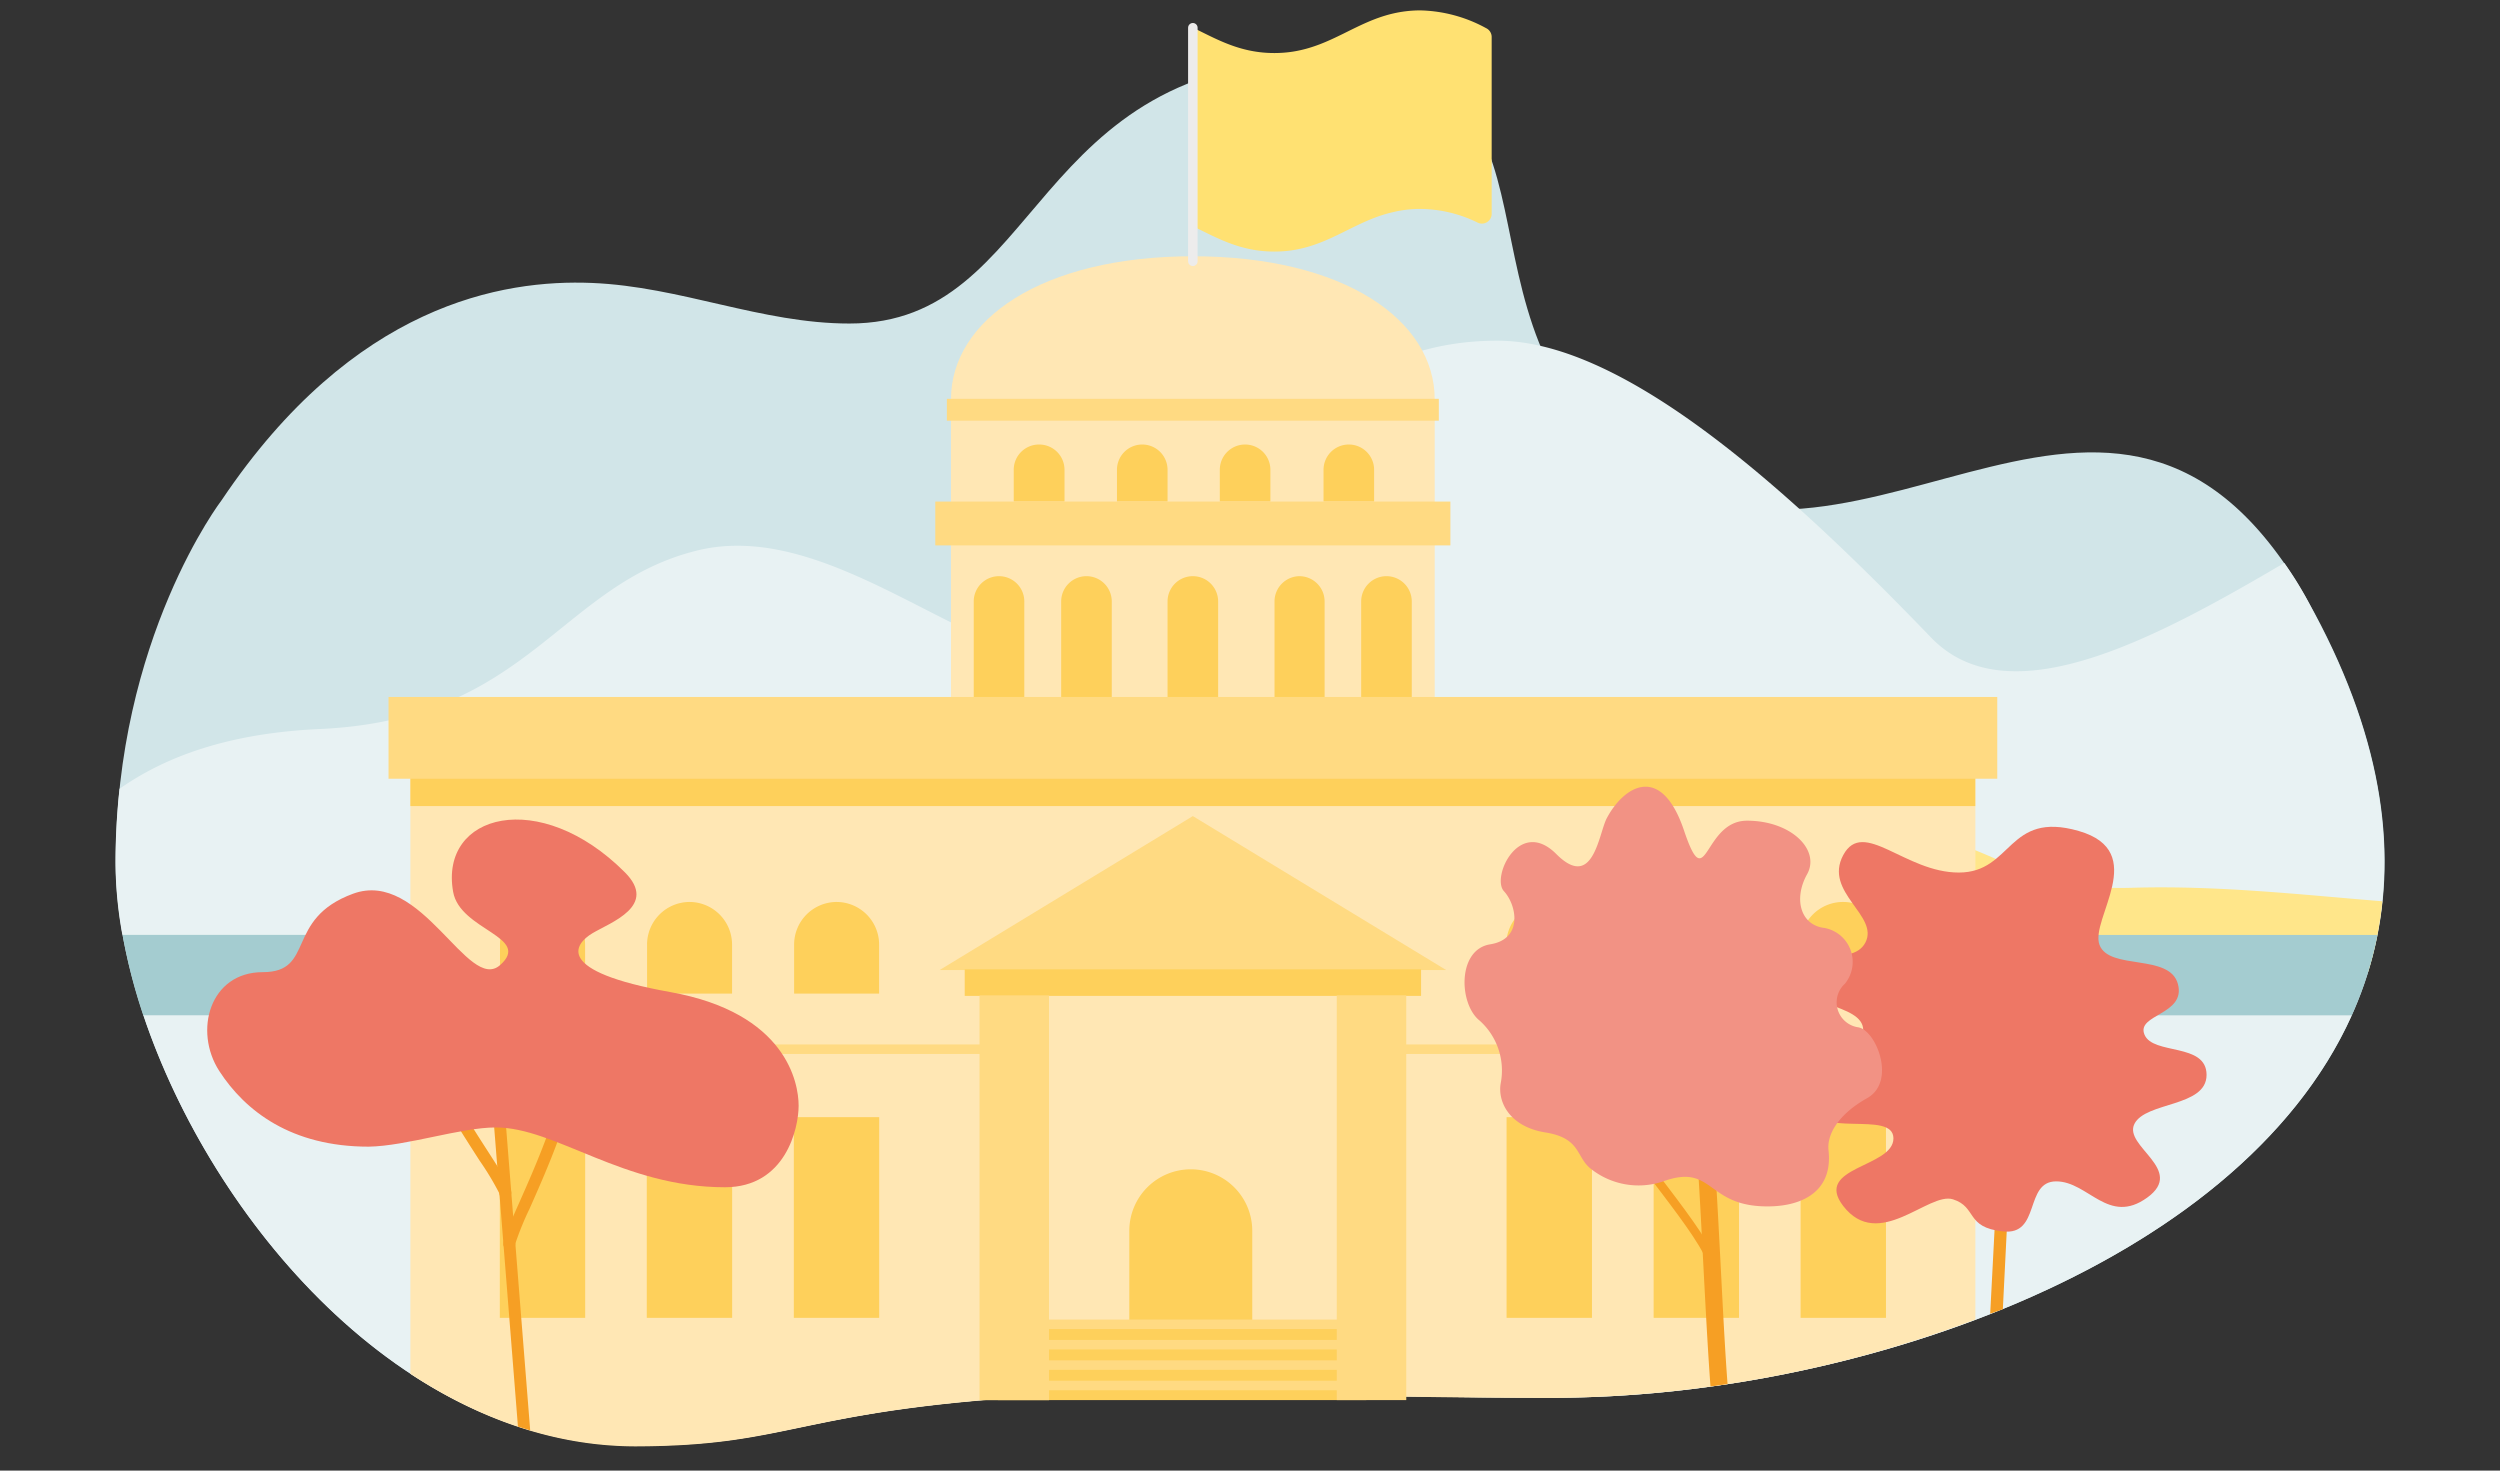 <svg xmlns="http://www.w3.org/2000/svg" viewBox="0 0 255 150"><rect x="0" y="0" width="255" height="150" fill="#333333" stroke="none"/><path d="M22.62,51C36.05,31,51.3,28.49,60.37,28.86S77.65,33,86.64,33c19.87,0,18.1-26.95,48.58-26.95,27.49,0,10.58,26.89,31.85,41.65,23.39,16.23,49.56-21.41,69,14.8,28.68,53.46-35.23,80.06-77.28,80.06-21.93,0-39.27-.9-50.31-.32-27.35,1.43-27.22,5.22-43.6,5.22-30.08,0-53.08-36.61-53.08-59.48S22.62,51,22.62,51Z" style="fill:#d1e5e8"/><path d="M239.88,103.56c-11.7,26.05-51.74,39-81.12,39-21.93,0-39.26-.9-50.31-.32-27.34,1.43-27.21,5.22-43.59,5.22-23.84,0-43.24-23-50.25-43.93Z" style="fill:#e8f2f3"/><path d="M32.2,98.18c2.88,0,2.88,1,5.75,1s2.88-1,5.76-1c2.15,0,2.69.58,4,.87" style="fill:none;stroke:#d9ece8;stroke-linecap:round;stroke-miterlimit:10;stroke-width:0.509px"/><path d="M20.45,99.24c2.87.12,2.82,1.14,5.7,1.27s2.91-.9,5.79-.77,2.83,1.14,5.71,1.27,2.92-.89,5.79-.77" style="fill:none;stroke:#d9ece8;stroke-linecap:round;stroke-miterlimit:10;stroke-width:0.509px"/><path d="M71,56.18C57,59.7,53.9,73.4,32.63,74.36c-9.32.42-15.76,2.81-20.44,6.1A69.92,69.92,0,0,0,11.78,88a41.63,41.63,0,0,0,.7,7.35h230c1.87-9.5.2-20.45-6.45-32.83A36.22,36.22,0,0,0,233,57.42c-13.15,7.73-28.1,15.8-36,7.64-14.29-14.83-31.17-30.31-44.28-30.31-26.22,0-30.31,32.28-41.74,33S84.93,52.65,71,56.18Z" style="fill:#e8f2f3"/><path d="M179.32,102.7c-21.47,0-7.62-1.06-5.38-1,1.64,0,42.11-1.54,67.61-2.57A36.81,36.81,0,0,0,243,91.93c-8-.64-16.64-1.63-25.41-1.38C203,91,204.73,84,184.74,84H159.31l-10,22.77C156.41,106.77,200.79,102.7,179.32,102.7Z" style="fill:#ffe68a"/><path d="M14.61,103.56H239.88a37.91,37.91,0,0,0,2.62-8.2h-230A58,58,0,0,0,14.61,103.56Z" style="fill:#a4ccd0"/><path d="M108.45,142.27c11-.58,28.38.32,50.31.32a125.1,125.1,0,0,0,42.73-8v-63H41.86v68.54c6.91,4.54,14.67,7.4,23,7.4C81.24,147.49,81.11,143.7,108.45,142.27Z" style="fill:#ffe7b4"/><path d="M151.58,2.87a14.62,14.62,0,0,0-6.72-1.81A12.32,12.32,0,0,0,142,1.4c-3.7.89-6.22,3.26-10.15,3.87a12.35,12.35,0,0,1-1.87.14c-3.45,0-5.8-1.37-8.28-2.58V23.09c2.48,1.2,4.83,2.57,8.28,2.57a12.35,12.35,0,0,0,1.87-.14c3.93-.61,6.45-3,10.15-3.86a11.8,11.8,0,0,1,2.89-.35,13.51,13.51,0,0,1,5.9,1.43,1,1,0,0,0,1.36-.88V3.74A1,1,0,0,0,151.58,2.87Z" style="fill:#ffe172"/><rect x="97" y="41.8" width="49.34" height="30.1" style="fill:#ffe7b4"/><rect x="95.4" y="51.16" width="52.54" height="4.47" style="fill:#ffda82"/><path d="M146.34,40.73c0-8.06-9.21-14.59-24.67-14.59S97,32.67,97,40.73Z" style="fill:#ffe7b4"/><path d="M101.9,58.77h0a2.58,2.58,0,0,1,2.58,2.58V72a0,0,0,0,1,0,0H99.32a0,0,0,0,1,0,0V61.35a2.58,2.58,0,0,1,2.58-2.58Z" style="fill:#fed05b"/><path d="M110.82,58.77h0a2.58,2.58,0,0,1,2.58,2.58V72a0,0,0,0,1,0,0h-5.16a0,0,0,0,1,0,0V61.35a2.58,2.58,0,0,1,2.58-2.58Z" style="fill:#fed05b"/><path d="M106,45.34h0a2.58,2.58,0,0,1,2.58,2.58v3.22a0,0,0,0,1,0,0H103.4a0,0,0,0,1,0,0V47.91A2.58,2.58,0,0,1,106,45.34Z" style="fill:#fed05b"/><path d="M116.51,45.34h0a2.58,2.58,0,0,1,2.58,2.58v3.22a0,0,0,0,1,0,0h-5.16a0,0,0,0,1,0,0V47.91A2.58,2.58,0,0,1,116.51,45.34Z" style="fill:#fed05b"/><path d="M127,45.34h0a2.58,2.58,0,0,1,2.58,2.58v3.22a0,0,0,0,1,0,0h-5.16a0,0,0,0,1,0,0V47.91A2.58,2.58,0,0,1,127,45.34Z" style="fill:#fed05b"/><path d="M137.58,45.34h0a2.58,2.58,0,0,1,2.58,2.58v3.22a0,0,0,0,1,0,0H135a0,0,0,0,1,0,0V47.91A2.58,2.58,0,0,1,137.58,45.34Z" style="fill:#fed05b"/><path d="M121.67,58.77h0a2.58,2.58,0,0,1,2.58,2.58V72a0,0,0,0,1,0,0h-5.16a0,0,0,0,1,0,0V61.35A2.58,2.58,0,0,1,121.67,58.77Z" style="fill:#fed05b"/><path d="M132.53,58.77h0a2.58,2.58,0,0,1,2.58,2.58V72a0,0,0,0,1,0,0H130a0,0,0,0,1,0,0V61.35A2.58,2.58,0,0,1,132.53,58.77Z" style="fill:#fed05b"/><path d="M141.45,58.77h0A2.58,2.58,0,0,1,144,61.35V72a0,0,0,0,1,0,0h-5.16a0,0,0,0,1,0,0V61.35a2.58,2.58,0,0,1,2.58-2.58Z" style="fill:#fed05b"/><rect x="96.58" y="40.68" width="50.18" height="2.23" style="fill:#ffda82"/><rect x="41.86" y="73.88" width="159.62" height="8.34" style="fill:#fed05b"/><rect x="39.63" y="71.09" width="164.09" height="8.34" style="fill:#ffda82"/><polygon points="121.67 83.24 95.83 98.95 147.52 98.95 121.67 83.24" style="fill:#ffda82"/><rect x="98.4" y="98.87" width="46.55" height="2.71" style="fill:#fed05b"/><path d="M121.46,119.27h0a6.27,6.27,0,0,1,6.27,6.27v9.53a0,0,0,0,1,0,0H115.19a0,0,0,0,1,0,0v-9.53a6.27,6.27,0,0,1,6.27-6.27Z" style="fill:#fed05b"/><rect x="101.79" y="135.08" width="37.57" height="7.73" style="fill:#fed05b"/><line x1="139.36" y1="135.08" x2="101.79" y2="135.08" style="fill:none;stroke:#ffda82;stroke-miterlimit:10;stroke-width:0.971px"/><line x1="139.36" y1="139.24" x2="101.79" y2="139.24" style="fill:none;stroke:#ffda82;stroke-miterlimit:10;stroke-width:0.971px"/><line x1="139.36" y1="137.16" x2="101.79" y2="137.16" style="fill:none;stroke:#ffda82;stroke-miterlimit:10;stroke-width:0.971px"/><line x1="139.36" y1="141.32" x2="101.79" y2="141.32" style="fill:none;stroke:#ffda82;stroke-miterlimit:10;stroke-width:0.971px"/><rect x="99.91" y="101.54" width="7.09" height="41.28" style="fill:#ffda82"/><rect x="136.35" y="101.54" width="7.09" height="41.28" transform="translate(279.79 244.35) rotate(-180)" style="fill:#ffda82"/><rect x="153.67" y="113.95" width="8.71" height="20.47" style="fill:#fed05b"/><rect x="168.67" y="113.95" width="8.71" height="20.47" style="fill:#fed05b"/><rect x="183.66" y="113.95" width="8.71" height="20.47" style="fill:#fed05b"/><path d="M158,92h0a4.35,4.35,0,0,1,4.35,4.35v5a0,0,0,0,1,0,0h-8.71a0,0,0,0,1,0,0v-5A4.35,4.35,0,0,1,158,92Z" style="fill:#fed05b"/><path d="M173,92h0a4.35,4.35,0,0,1,4.35,4.35v5a0,0,0,0,1,0,0h-8.71a0,0,0,0,1,0,0v-5A4.35,4.35,0,0,1,173,92Z" style="fill:#fed05b"/><path d="M188,92h0a4.35,4.35,0,0,1,4.35,4.35v5a0,0,0,0,1,0,0h-8.71a0,0,0,0,1,0,0v-5A4.35,4.35,0,0,1,188,92Z" style="fill:#fed05b"/><path d="M55.33,92h0a4.35,4.35,0,0,1,4.35,4.35v5a0,0,0,0,1,0,0H51a0,0,0,0,1,0,0v-5A4.35,4.35,0,0,1,55.33,92Z" style="fill:#fed05b"/><path d="M70.32,92h0a4.35,4.35,0,0,1,4.35,4.35v5a0,0,0,0,1,0,0H66a0,0,0,0,1,0,0v-5A4.35,4.35,0,0,1,70.32,92Z" style="fill:#fed05b"/><path d="M85.32,92h0a4.35,4.35,0,0,1,4.35,4.35v5a0,0,0,0,1,0,0H81a0,0,0,0,1,0,0v-5A4.35,4.35,0,0,1,85.32,92Z" style="fill:#fed05b"/><rect x="50.98" y="113.95" width="8.71" height="20.47" style="fill:#fed05b"/><rect x="65.97" y="113.95" width="8.71" height="20.47" style="fill:#fed05b"/><rect x="80.97" y="113.95" width="8.71" height="20.47" style="fill:#fed05b"/><line x1="100.45" y1="107.02" x2="41.81" y2="107.02" style="fill:none;stroke:#ffda82;stroke-miterlimit:10;stroke-width:0.971px"/><line x1="201.43" y1="107.02" x2="141.83" y2="107.02" style="fill:none;stroke:#ffda82;stroke-miterlimit:10;stroke-width:0.971px"/><line x1="121.67" y1="26.65" x2="121.67" y2="2.83" style="fill:none;stroke:#edecec;stroke-linecap:round;stroke-miterlimit:10;stroke-width:0.97px"/><path d="M144.78,124.18h0Z" style="fill:#f69f24"/><path d="M143.6,118.34h0Z" style="fill:#f69f24"/><path d="M204.29,133.54l1.21-24.2a.57.57,0,0,0-.58-.6h0a.65.65,0,0,0-.64.61L203,134Z" style="fill:#f69f24"/><path d="M174.61,129c-.22-2.62-9.27-12.69-10.36-15.46" style="fill:none;stroke:#f69f24;stroke-linecap:round;stroke-miterlimit:10;stroke-width:0.877px"/><path d="M173.74,129c.23,4.36.46,8.81.73,12.42l1.74-.25c-.27-3.57-.49-8-.71-12.26-.34-6.53-.69-13.28-1.16-17.09a.88.88,0,1,0-1.74.22C173.06,115.83,173.41,122.54,173.74,129Z" style="fill:#f69f24"/><path d="M52,127.5a.62.62,0,0,1-.66-.56c0-.5.35-1.42,1.57-4.15,1.8-4.06,4.51-10.18,4.5-13.72a.62.62,0,0,1,.61-.62.61.61,0,0,1,.61.61c0,3.81-2.77,10.07-4.61,14.22a30.06,30.06,0,0,0-1.46,3.58A.62.62,0,0,1,52,127.5Z" style="fill:#f69f24"/><path d="M50.93,121.72a29,29,0,0,0-2-3.32c-2.45-3.81-6.17-9.57-6.75-13.33a.62.62,0,0,1,.51-.7.61.61,0,0,1,.7.51c.53,3.51,4.17,9.14,6.57,12.86,1.62,2.52,2.15,3.37,2.19,3.86a.61.61,0,0,1-1.22.12Z" style="fill:#f69f24"/><path d="M54.08,145.9l-2.69-33.85a.62.62,0,0,0-.65-.56h0a.63.63,0,0,0-.56.66l2.65,33.36Z" style="fill:#f69f24"/><path d="M204.28,125.6c3.9.47,2.17-5.1,5.45-5.1s5.32,4.52,9.28,1.66-2.45-5.23-1.3-7.52,7.36-1.69,7.36-5-5.45-2-6.33-4.1,4.24-2,3.41-5.16-7-1.37-8-4,5.17-9.52-2.12-11.62S205.3,89,199.8,89s-9.75-5.58-11.79-1.78,3.69,6.16,2.26,8.92-7.16-.13-7.16,3.26,6.94,2.84,6.94,5.68-7.26,3.77-6.05,7.49,9.13.58,9.13,3.55S184.94,119,188,123c3.62,4.69,8.71-1.46,11.2-.67S200.45,125.2,204.28,125.6Z" style="fill:#ee7765"/><path d="M169.53,120.54a7.83,7.83,0,0,1-7.21-1.28c-1.6-1.2-1-3.16-4.69-3.75s-4.88-3.15-4.56-5a6.83,6.83,0,0,0-2.15-6.41c-2.12-1.68-2.3-7.24,1.08-7.78s2.71-4,1.4-5.42,1.56-7.58,5.34-3.79,4.32-2.07,5.15-3.65c1.74-3.29,5.55-5.67,7.88,1.25s1.91-1,6.43-1,7.5,3,6.12,5.47-.7,5.18,1.77,5.47a3.52,3.52,0,0,1,2.09,5.69,2.57,2.57,0,0,0,1.39,4.45c1.82.36,3.87,5.54.88,7.22s-4.12,3.74-3.94,5.33c.5,4.53-3.21,5.92-7,5.69C174,122.69,174.62,118.65,169.53,120.54Z" style="fill:#f29284"/><path d="M50.57,115c6.1,0,13,6.1,23.37,6.1,6.19,0,7.52-6,7.52-8.32s-1.24-9.47-13.1-11.59-9.79-4.89-7.93-6,6.72-2.8,3.3-6.22c-8.67-8.68-18.93-6-17.51,2,.7,3.94,8.06,4.58,4.79,7.47s-8-9.85-15-7.28-3.81,8-9.21,8-7.08,6-4.43,10.09,7.35,7.71,15.23,7.71C41.45,116.9,47,115,50.57,115Z" style="fill:#ee7765"/></svg>